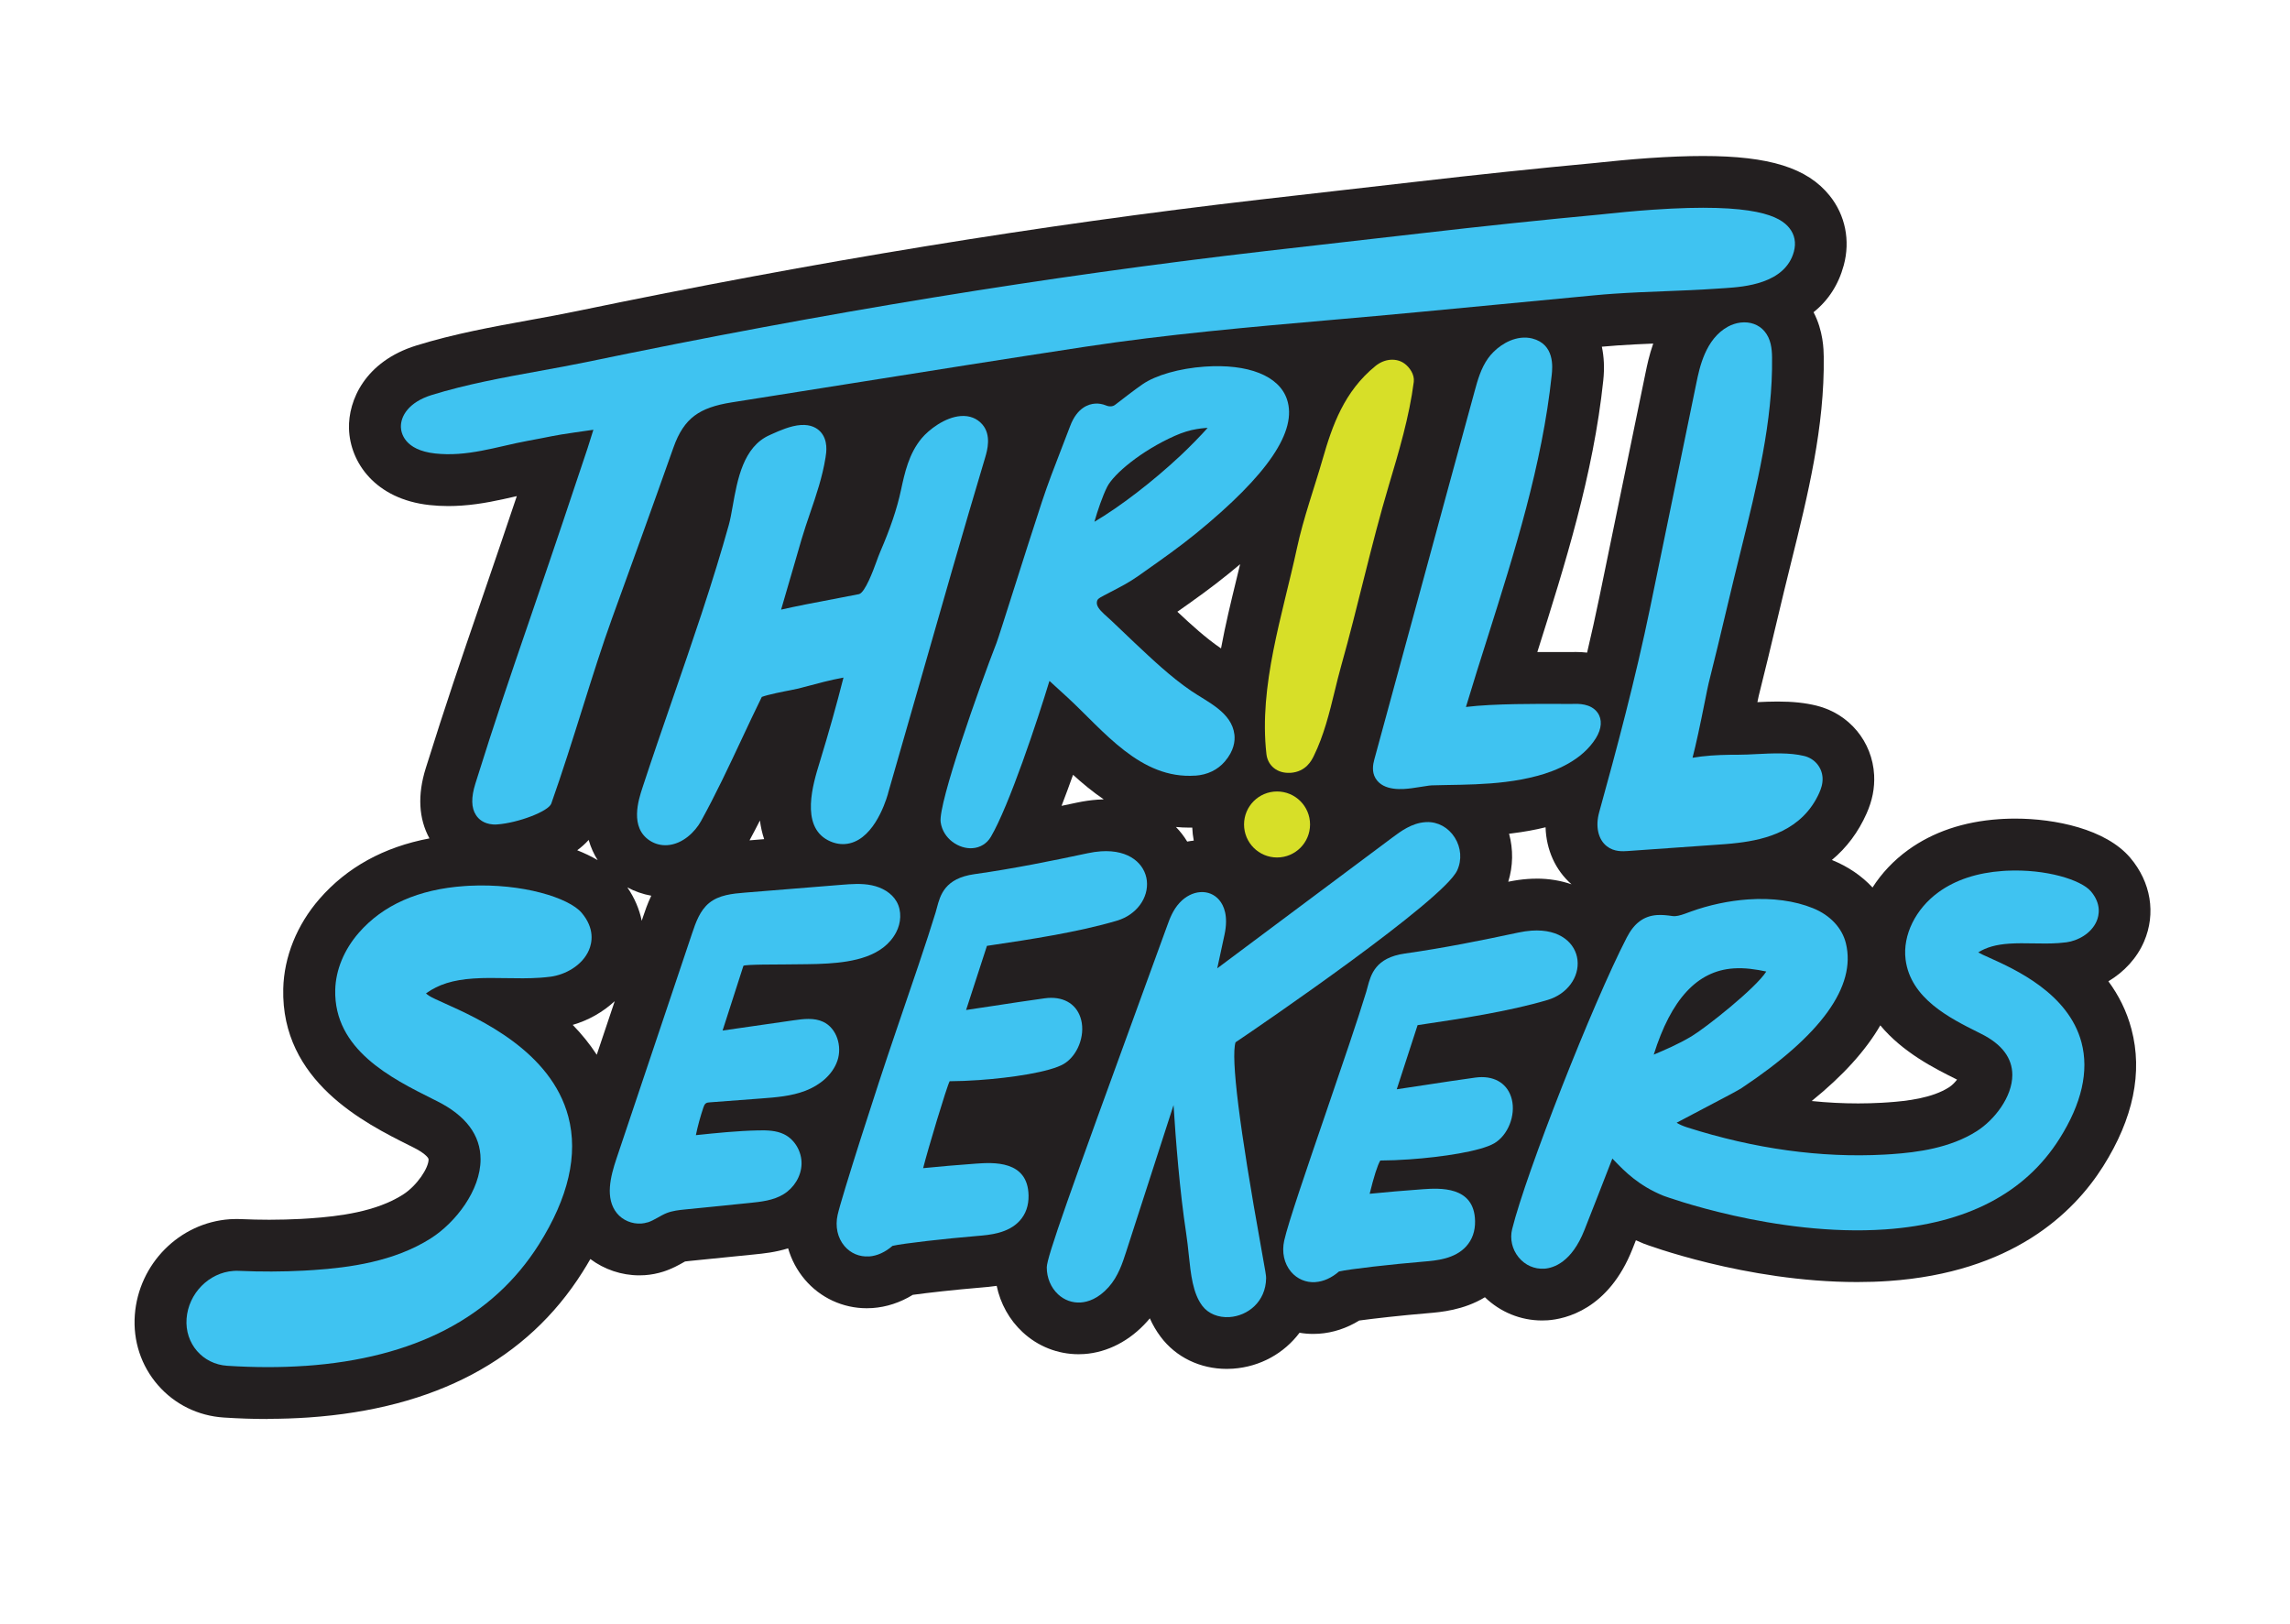 <?xml version="1.0" encoding="UTF-8"?>
<svg id="Layer_1" xmlns="http://www.w3.org/2000/svg" version="1.1" viewBox="0 0 612 434">
  <!-- Generator: Adobe Illustrator 29.5.0, SVG Export Plug-In . SVG Version: 2.1.0 Build 137)  -->
  <defs>
    <style>
      .st0 {
        fill: #231f20;
      }

      .st1 {
        fill: #d7df28;
      }

      .st2 {
        fill: #3fc3f1;
      }
    </style>
  </defs>
  <path class="st0" d="M71.6,379.24c-3.83,0-7.79-.13-11.77-.39-6.88-.44-13.13-3.51-17.61-8.65-4.5-5.16-6.7-11.83-6.19-18.77,1.01-13.65,11.92-24.65,25.39-25.58.59-.04,1.2-.06,1.8-.06.4,0,.81,0,1.21.03,2.51.11,5.05.17,7.54.17,2.85,0,5.7-.08,8.45-.22.78-.04,1.6-.09,2.42-.15,7.79-.54,17.64-1.75,24.84-6.34,3.8-2.43,6.86-7.13,6.86-9.41,0-.57-1.4-1.87-3.99-3.17l-1.06-.53c-12.01-6-34.4-17.18-33.79-41.94.21-8.52,3.64-17.04,9.67-23.98,7.36-8.46,17.22-13.88,29.4-16.18-2.89-5.3-3.23-11.61-.98-18.78,5.33-17.07,9.47-29.13,14.26-43.09,1.74-5.07,3.55-10.35,5.56-16.27,1.52-4.49,3.03-8.92,4.51-13.34-.08.02-.16.04-.25.06-4.33.99-9.17,2.11-14.47,2.47-1.21.08-2.41.13-3.57.13-1.69,0-3.39-.09-5.04-.27-14.49-1.58-21.25-11.39-21.52-20.4-.23-7.61,4.33-17.99,17.96-22.23,10.08-3.13,20.45-5.01,30.47-6.83l.26-.05c4.09-.74,8.31-1.51,12.23-2.33,63.83-13.24,123.51-22.99,182.44-29.79,6.39-.74,12.77-1.47,19.16-2.19l2.36-.27c6.54-.74,13.07-1.49,19.6-2.24,17-1.97,32.89-3.64,48.58-5.1l1.63-.17c2.72-.28,7.33-.76,12.78-1.14,5.27-.36,10.11-.55,14.38-.55,17.75,0,27.87,3.17,33.84,10.58,4.2,5.22,5.57,12.01,3.78,18.63-1.4,5.17-4.1,9.35-8.07,12.54,2.62,5.02,2.69,9.98,2.72,11.86.27,18.76-4.28,37.14-8.69,54.91-.66,2.64-1.3,5.25-1.92,7.81l-2.04,8.53c-1.43,5.99-3.04,12.79-4.72,19.41-.08.35-.21.93-.36,1.69,1.72-.08,3.54-.16,5.41-.16,4.05,0,7.36.35,10.4,1.1,8.74,2.16,14.92,9.62,15.39,18.56.17,3.49-.49,6.82-2.01,10.24-2.21,4.98-5.31,9.14-9.29,12.45.05.02.09.04.14.05,4.23,1.72,7.87,4.22,10.73,7.3,2.42-3.79,5.63-7.22,9.51-10.03,6.65-4.81,14.82-7.58,24.28-8.23l1.13-.07c1.18-.06,2.21-.08,3.24-.08,10.55,0,24.16,2.75,30.71,10.46,5.53,6.52,6.92,14.89,3.7,22.39-1.88,4.39-5.3,8.11-9.54,10.63,2.68,3.63,4.87,7.86,6.17,12.79,3.05,11.54.5,23.87-7.57,36.66-8.04,12.73-24.51,28.38-57.32,30.65-2.73.19-5.56.28-8.42.28-29.9,0-56.77-10.16-57.02-10.26-.73-.29-1.43-.6-2.11-.91-.3.77-.61,1.54-.91,2.31-6.41,16.24-17.98,18.75-22.66,19.08-.52.04-1.02.05-1.52.05-5.72,0-11.16-2.24-15.26-6.21-5.69,3.46-11.83,3.98-15.2,4.26-7.23.6-14.58,1.44-18.38,1.96-3.35,2.06-7.01,3.27-10.78,3.53-.53.04-1.03.05-1.53.05-1.24,0-2.46-.1-3.65-.31-4.09,5.44-10.44,9.09-17.78,9.6-.56.04-1.11.06-1.66.06-7.15,0-13.59-3.13-17.68-8.58-1.19-1.59-2.14-3.24-2.89-4.93-.22.27-.45.53-.68.79-4.64,5.21-10.62,8.32-16.86,8.75-.51.03-1.01.05-1.52.05-5.55,0-10.87-2.1-14.96-5.92-3.52-3.27-5.92-7.61-6.91-12.35-1.57.23-2.96.35-4.06.44-7.21.6-14.55,1.43-18.36,1.96-3.36,2.06-7.02,3.27-10.79,3.53-.51.03-1.01.05-1.52.05h0c-6.39,0-12.43-2.8-16.55-7.68-2.08-2.46-3.58-5.29-4.46-8.33-3.42,1.07-6.63,1.39-9.05,1.63l-17.08,1.72c-.42.04-1.02.1-1.41.16-.14.08-.28.16-.43.24-1.22.69-3.05,1.73-5.4,2.48-1.57.5-3.22.82-4.89.94-.51.04-1.02.05-1.53.05h0c-4.73,0-9.35-1.58-13.06-4.36-.66,1.16-1.36,2.32-2.1,3.49-14.8,23.44-39.42,36.51-73.17,38.85-3.53.24-7.21.37-10.94.37ZM484.18,294.26c4.19.43,8.33.64,12.42.64,2.08,0,4.17-.06,6.21-.17.56-.03,1.15-.07,1.75-.11,5.22-.36,11.8-1.15,16.3-4.02.81-.52,1.59-1.31,2.16-2.06l-.47-.24c-5.49-2.74-13.99-6.99-20.04-14.26-3.91,6.75-10.02,13.49-18.33,20.21ZM153.06,273.91c2.33,2.39,4.51,5.05,6.42,7.98l4.81-14.33c-3.11,2.9-6.99,5.12-11.23,6.35ZM167.66,237.17c1.92,2.79,3.21,5.82,3.84,8.92l.33-1c.52-1.56,1.2-3.56,2.22-5.7-2.23-.4-4.39-1.15-6.39-2.22ZM410.66,234.82c3.33,0,6.47.53,9.33,1.52-4.34-3.81-6.75-9.25-6.94-15.24-2.84.7-5.77,1.23-8.94,1.62-.27.03-.54.07-.81.1,1.14,4.2,1.08,8.64-.22,12.83,1.8-.37,3.56-.62,5.26-.74.8-.06,1.57-.08,2.32-.08ZM154.26,227.24c1.94.77,3.78,1.64,5.47,2.64-.98-1.54-1.82-3.33-2.41-5.4-.91,1.02-1.95,1.94-3.06,2.76ZM314.28,221.03c1.14,1.18,2.15,2.48,3,3.89.58-.11,1.16-.2,1.75-.26-.22-1.13-.35-2.29-.4-3.47-.28,0-.55,0-.83,0-1.2,0-2.38-.06-3.53-.17ZM203.09,219.29c-.9,1.77-1.83,3.54-2.78,5.3l3.91-.32c-.53-1.57-.91-3.24-1.13-4.98ZM286.77,207.08c-.98,2.75-2.02,5.56-3.07,8.29,1.39-.29,2.77-.58,4.14-.87,1.85-.39,3.68-.65,5.44-.78.58-.04,1.14-.07,1.69-.08-2.98-2.03-5.7-4.29-8.19-6.56ZM421.1,174.25c1.07,0,2.08.06,3.05.17,1.16-4.94,2.27-9.91,3.29-14.87l12.34-59.97c.39-1.89.96-4.67,2.04-7.76-3.2.13-6.43.29-9.55.5-1.4.1-2.79.21-4.18.34.57,2.65.74,5.66.38,9.04-2.66,25.2-10.26,49.27-17.62,72.56.62,0,1.26,0,1.91,0,1.69,0,3.21,0,4.45.01h2.65c.31,0,.75-.02,1.24-.02ZM314.66,163.5c3.85,3.61,7.56,6.98,11.46,9.66.07.04.13.09.2.13,1.17-6.35,2.67-12.5,4.09-18.34.34-1.41.68-2.79,1.01-4.16-1,.85-2.01,1.68-3.01,2.49-4.58,3.73-9.23,7.03-13.75,10.21Z"/>
  <path class="st2" d="M412.71,339.06c-2.63.18-5.12-.92-6.84-3.01-1.75-2.12-2.4-4.95-1.75-7.56,3.73-15.02,21.47-60.18,30.63-77.93,1.99-3.85,4.55-5.75,8.08-6,1.29-.09,2.61.04,4.19.27.22.03.44.04.7.02,1.03-.07,2.26-.52,3.55-1l.63-.23c4.87-1.76,10.15-2.88,15.25-3.24,6.48-.45,12.48.36,17.38,2.35,4.59,1.86,7.79,5.29,8.79,9.4,2.79,11.5-6.59,24.52-27.9,38.68-.89.59-3.93,2.2-10.19,5.48-2.3,1.21-5.12,2.68-7.15,3.77.69.44,1.65.87,2.83,1.25,18,5.74,35.71,8.18,52.64,7.27.65-.04,1.3-.07,1.96-.12,6.87-.48,15.66-1.61,22.8-6.16,4.71-3.01,9.48-9.13,9.48-15.01,0-4.52-2.78-8.22-8.28-10.97l-.75-.38c-7.68-3.83-18.2-9.09-19.5-19.54-.8-6.46,2.67-13.52,8.85-17.99,4.52-3.26,10.28-5.16,17.12-5.64l.98-.06c10.62-.52,19.99,2.46,22.58,5.51,2.86,3.37,2.19,6.44,1.53,7.97-1.44,3.35-5.08,5.25-8.06,5.65-.7.09-1.4.16-2.12.21-2.25.16-4.54.12-6.76.08-2.13-.04-4.34-.07-6.41.07-3.52.24-6.11.97-8.29,2.34.48.3,1.66.83,2.91,1.39,6.88,3.1,21.21,9.54,24.69,22.69,2.03,7.66.05,16.32-5.89,25.72-9.2,14.57-24.87,22.73-46.56,24.23-29.29,2.03-58.99-8.88-59.27-8.99-6.66-2.7-10.46-6.63-12.97-9.23-.22-.23-.46-.47-.69-.71-.06.15-.13.32-.2.5-2.4,6.2-4.81,12.39-7.26,18.58-3.39,8.59-8.19,10.17-10.74,10.35ZM463.25,258.82c-9.66.67-16.64,8.21-21.29,23.04.02,0,.05-.02.07-.03,2.9-1.23,6.52-2.76,10.07-4.89,3.76-2.26,17.1-12.8,19.94-17.29-2.71-.57-5.68-1.05-8.79-.83Z"/>
  <path class="st2" d="M338.37,341.59c.01-.63-.13-1.47-1.34-8.18-5.81-32.21-8.1-50.65-6.84-54.84,7.3-4.89,55.56-37.96,59.24-45.94,1.3-2.81,1.05-6.1-.65-8.79-1.7-2.69-4.52-4.24-7.53-4.13l-.35.02c-3.61.25-6.58,2.46-8.75,4.08l-46.84,34.98,1.94-8.99c1.08-5.02-.18-7.81-1.42-9.27-1.27-1.49-3.07-2.24-5.07-2.1-1.97.14-3.92,1.14-5.49,2.82-1.8,1.93-2.66,4.27-3.34,6.16l-5.93,16.27c-20.33,55.73-26.25,72.34-26.25,75.05,0,2.78,1.1,5.4,3.02,7.19,1.67,1.56,3.83,2.33,6.07,2.18,1.84-.13,4.63-.95,7.46-4.13,2.54-2.86,3.7-6.44,4.63-9.32l12.7-39.3c.56,9.04,1.67,23.18,3.36,34.17.31,2,.51,3.97.71,5.85.55,5.27,1.08,10.25,3.61,13.62,1.57,2.09,4.3,3.22,7.3,3.01,4.78-.33,9.67-4.01,9.76-10.41Z"/>
  <path class="st2" d="M351.57,342.65c2.15-.15,4.31-1.13,6.27-2.83,2.72-.65,14.18-1.94,22.69-2.65,3.29-.27,8.25-.69,11.31-4.07,1.62-1.79,2.42-4.07,2.37-6.77-.18-9.45-9.53-8.8-14.05-8.49-4.91.34-9.84.79-14.12,1.21,1.14-4.63,2.09-7.62,2.84-8.89,2.47-.01,5.09-.12,7.8-.31,8.66-.6,19.03-2.16,22.67-4.3,3.65-2.15,5.75-7.42,4.68-11.74-.99-4.01-4.31-6.22-8.86-5.91-.3.02-.61.05-.93.1-4.49.62-8.98,1.3-13.47,1.99-2.5.38-5,.76-7.49,1.13l5.57-17.14c.75-.12,1.67-.25,2.57-.39,7.66-1.14,21.91-3.25,32.26-6.37,5.11-1.54,8.44-6.04,7.9-10.69-.49-4.28-4.48-8.35-12.27-7.81-1.12.08-2.3.25-3.52.51-9.61,2.05-19.93,4.14-30.3,5.6-7.92,1.11-9.13,5.65-10.01,8.96-.11.42-.23.86-.36,1.31-2.23,7.35-6.54,19.92-10.7,32.09-5.24,15.3-10.19,29.75-11.21,34.34-.7,3.12-.03,6.18,1.83,8.38,1.63,1.92,4.01,2.93,6.54,2.75h0Z"/>
  <path class="st2" d="M232.25,335.8c2.15-.15,4.31-1.13,6.27-2.83,2.72-.65,14.18-1.94,22.68-2.65,3.29-.27,8.25-.69,11.31-4.06,1.63-1.79,2.42-4.07,2.37-6.78-.18-9.45-9.53-8.8-14.05-8.49-4.87.34-9.71.78-14.12,1.21,1.15-4.64,6.35-21.95,7.09-23.23,2.47-.01,5.09-.12,7.8-.31,8.66-.6,19.03-2.16,22.67-4.3,3.65-2.15,5.75-7.42,4.68-11.74-.99-4.01-4.31-6.22-8.86-5.91-.3.02-.61.05-.93.1-4.49.62-8.98,1.3-13.47,1.99-2.5.38-5,.76-7.5,1.13l5.57-17.14c.75-.12,1.67-.25,2.57-.39,7.66-1.14,21.91-3.25,32.26-6.37,5.11-1.54,8.43-6.04,7.9-10.69-.49-4.28-4.48-8.35-12.27-7.82-1.12.08-2.3.25-3.52.51-9.6,2.05-19.92,4.14-30.3,5.6-7.93,1.11-9.13,5.65-10.01,8.96-.11.42-.23.86-.36,1.3-2.23,7.35-6.54,19.92-10.7,32.08-5.24,15.3-14.44,44.09-15.47,48.69-.7,3.12-.03,6.18,1.83,8.37,1.63,1.92,4.01,2.93,6.54,2.75h0Z"/>
  <path class="st2" d="M173.09,326.7c1.8-.58,3.33-1.8,5.09-2.5,1.58-.62,3.29-.8,4.98-.97,5.69-.57,11.38-1.14,17.07-1.72,3.16-.32,6.45-.67,9.16-2.33,2.79-1.7,4.73-4.79,4.82-8.05.1-3.26-1.75-6.56-4.68-7.99-2.11-1.03-4.56-1.08-6.91-1.03-5.57.12-11.11.69-16.65,1.27.52-2.51,1.2-4.99,2.02-7.42.14-.4.3-.83.65-1.08.3-.21.69-.25,1.06-.27,4.56-.34,9.12-.69,13.68-1.03,4.03-.3,8.12-.62,11.89-2.07,3.77-1.45,7.23-4.22,8.53-8.04,1.3-3.82-.15-8.67-3.81-10.38-2.43-1.14-5.26-.78-7.92-.4-6.32.91-12.64,1.82-18.96,2.73,1.85-5.76,3.71-11.52,5.56-17.28.13-.42,10.05-.37,11.25-.39,3.78-.07,7.56,0,11.33-.25,6.69-.44,14.78-1.78,18.24-8.32,1.33-2.51,1.54-5.7.15-8.18-1.34-2.39-3.97-3.84-6.66-4.4-2.69-.56-5.46-.34-8.2-.12-8.56.69-17.12,1.39-25.69,2.08-3.36.27-6.95.63-9.56,2.76-2.46,2-3.58,5.16-4.58,8.16-6.74,20.07-13.47,40.13-20.21,60.2-1.61,4.8-3.07,10.58.1,14.53,1.55,1.93,4.1,2.97,6.56,2.79.56-.04,1.12-.15,1.67-.32Z"/>
  <path class="st2" d="M81.58,365.05c29.1-2.02,50.1-12.93,62.42-32.43,7.92-12.54,10.57-24.04,7.88-34.2-4.63-17.48-23.82-26.12-33.05-30.27-1.82-.82-3.39-1.52-4.07-1.96-.44-.28-.73-.51-.91-.69l.05-.04c3.27-2.35,7.16-3.57,12.59-3.94,2.84-.2,5.85-.15,8.76-.1,2.99.05,6.08.1,9.09-.11.95-.07,1.9-.16,2.83-.28,3.79-.51,8.42-2.9,10.23-7.12.81-1.9,1.64-5.72-1.97-9.97-3.4-4-15.83-7.9-29.98-7.21-.43.02-.87.05-1.3.08-12.29.85-21.81,5.06-28.28,12.51-3.92,4.51-6.15,9.92-6.28,15.23-.39,15.95,14.95,23.62,26.16,29.22l1.04.52c7.73,3.87,11.64,9.11,11.64,15.56,0,8.28-6.67,16.88-13.26,21.09-9.84,6.28-21.91,7.84-31.33,8.49-.89.06-1.77.12-2.65.16-5.63.3-11.47.32-17.36.06-.48-.02-.96-.02-1.44.02-6.53.45-12.03,5.98-12.53,12.77-.49,6.63,4.29,12.16,10.87,12.58,7.28.47,14.3.48,20.86.02h0Z"/>
  <path class="st2" d="M410.76,207.39c5.16-1.37,12.07-4.23,15.73-10.09,1.59-2.55,1.75-5.05.44-6.86-1.8-2.47-5.21-2.36-6.67-2.31-.46.01-1.57,0-3.12,0-5.86-.03-18.05-.09-25.23.8l-.14.02c1.88-6.27,3.87-12.55,5.81-18.67,7.17-22.69,14.59-46.15,17.11-70.02.22-2.04.87-8.26-5.23-9.8-.97-.24-2.01-.3-3.08-.17-3.88.48-7.1,3.24-8.68,5.45-1.95,2.73-2.82,5.93-3.59,8.74l-.14.52c-4.5,16.42-8.99,32.95-13.47,49.45-4.41,16.25-8.82,32.47-13.22,48.54-.36,1.31-.71,3.25.31,4.99,2.13,3.61,7.55,2.95,9.62,2.69h.02c.95-.12,1.9-.27,2.79-.42.68-.11,1.33-.22,1.89-.29.25-.03.48-.05.68-.06.96-.04,1.92-.06,2.88-.07l.92-.02c5.22-.08,10.62-.17,16.02-.84,3.01-.37,5.75-.89,8.35-1.59Z"/>
  <path class="st2" d="M486.24,211.78c.4-.9.92-2.27.84-3.89-.15-2.81-2.11-5.15-4.88-5.84-3.89-.96-8.63-.72-12.8-.51-1.7.09-3.34.17-4.84.17-2.94,0-6.42.05-9.9.47-.8.1-1.57.21-2.33.34.91-3.5,1.97-8.41,3.36-15.38.43-2.17.77-3.85.95-4.57,1.62-6.4,3.15-12.82,4.67-19.24l2.05-8.56c.63-2.6,1.28-5.23,1.94-7.89,4.19-16.92,8.53-34.41,8.28-51.38-.03-2.3-.3-4.93-2.02-6.96-1.51-1.79-3.85-2.64-6.41-2.33-1.15.14-2.31.52-3.36,1.09-6.02,3.3-7.6,10.96-8.44,15.08l-12.34,59.97c-3.94,19.12-9.1,38.4-13.63,54.73-1.06,3.81-.27,7.29,2.06,9.1,1.95,1.52,4.26,1.35,5.63,1.26l22.81-1.61c2.16-.15,4.39-.29,6.7-.58,7.12-.87,17.12-3.2,21.67-13.47Z"/>
  <path class="st2" d="M147.33,214.76c5.93-16.76,11.07-35.24,16.21-49.43,5.16-14.22,10.49-28.92,16.44-45.73,1.41-3.99,3.2-6.69,5.64-8.51,2.34-1.74,5.42-2.84,9.99-3.56,10.53-1.66,21.06-3.33,31.59-5.01,20.59-3.28,41.88-6.66,62.83-9.85,21.65-3.3,44.06-5.26,65.74-7.16,7.99-.7,15.96-1.4,23.88-2.16,7.18-.69,14.37-1.37,21.55-2.05,8.32-.79,16.64-1.58,24.96-2.38,1.71-.17,3.43-.3,5.15-.42,4.54-.31,9.19-.5,13.68-.67,4.42-.17,8.98-.35,13.48-.66l2.76-.18c4.74-.33,15.84-1.1,18.18-9.73.64-2.36.22-4.54-1.21-6.32-2.42-3.02-8.84-6.81-36.46-4.89-5.22.36-9.68.82-12.34,1.1l-1.74.18c-15.53,1.45-31.33,3.11-48.28,5.07-6.54.75-13.08,1.5-19.62,2.24-7.17.82-14.33,1.63-21.5,2.46-58.53,6.76-117.81,16.44-181.22,29.6-4.18.87-8.58,1.67-12.83,2.44-9.63,1.75-19.58,3.56-28.84,6.43-6.2,1.93-8.32,5.7-8.23,8.58.04,1.42.83,6.14,9.17,7.05,1.97.21,3.99.25,6.16.1,4.21-.29,8.31-1.23,12.28-2.14,2.08-.48,4.23-.97,6.33-1.35,6.05-1.1,6.53-1.38,12.55-2.24,1.65-.24,3.3-.47,4.95-.71-.99,3.3-2.11,6.65-3.21,9.89l-1.31,3.9c-2.4,7.24-4.85,14.47-7.31,21.72-2.01,5.93-3.83,11.23-5.54,16.23-4.77,13.9-8.88,25.9-14.17,42.83-1.16,3.71-1.11,6.46.17,8.42.67,1.03,1.99,2.29,4.51,2.49.38.03.75.03,1.1,0,5.61-.39,13.78-3.5,14.51-5.58Z"/>
  <path class="st2" d="M319.45,207.29c-14.69,1.03-24.45-11.94-34.15-20.89-2.1-1.93-3.73-3.44-4.73-4.32-.02-.02-.06-.05-.11-.09-3.15,10.41-10.81,33.46-15.67,41.69-1.05,1.77-2.83,2.87-4.91,3.01-3.59.25-7.86-2.49-8.49-6.96-.7-4.99,10.4-36.3,14.93-47.91.37-.94,2.5-7.64,4.75-14.73,2.4-7.54,5.23-16.44,7.39-23,1.58-4.79,3.42-9.55,5.21-14.16.79-2.03,1.58-4.05,2.34-6.09,1.85-4.92,4.96-5.86,6.65-5.97.98-.07,1.97.1,2.95.5.43.18.88.26,1.3.23s.79-.17,1.09-.4l.37-.28c2.35-1.82,4.58-3.54,6.93-5.19,3.53-2.46,9.91-4.28,16.67-4.75,11.62-.8,19.83,2.45,21.96,8.71,2.88,8.46-5.07,20.19-24.29,35.87-4.38,3.57-9.03,6.85-13.53,10.02l-1.98,1.4c-2.4,1.7-4.94,3-7.39,4.27l-1.67.87c-.65.34-1.38.73-1.67,1.08-.24.29-.33.82-.24,1.3.24,1.14,1.54,2.3,2.8,3.42.42.37.83.74,1.2,1.1,1.95,1.88,3.92,3.75,5.89,5.61,4.86,4.56,9.71,9.19,15.22,12.97,4.37,3,10.95,5.75,11.63,11.76.19,1.67-.1,4.27-2.54,7.13-1.93,2.27-4.67,3.59-7.92,3.82ZM322.1,114.39c-.84.06-1.65.18-2.31.29-1.83.29-3.78.9-5.81,1.8-8.96,3.98-16.38,10.2-18.11,13.67-1.24,2.49-2.54,6.32-3.39,9.3,6.81-4.01,15.61-10.75,23.01-17.69,2.39-2.24,5.44-5.35,7.25-7.4-.19,0-.4.01-.64.03Z"/>
  <path class="st2" d="M237.31,212.09c2.9-10.02,5.77-20.06,8.64-30.09,5.61-19.63,11.41-39.92,17.37-59.84.51-1.75,1.69-5.85-.78-8.71-1.42-1.64-3.41-2.43-5.75-2.26-4.29.3-8.61,3.71-10.47,5.94-3.44,4.12-4.55,9.27-5.55,13.93-1.05,4.9-2.82,10.13-5.55,16.46-.33.76-.68,1.73-1.07,2.8-.73,2-2.96,8.09-4.59,8.47-.51.12-2.16.43-4.39.85-7.75,1.46-12.93,2.48-16.42,3.29,1.18-4.01,2.35-8.03,3.51-12.05l1.93-6.66c.7-2.4,1.53-4.82,2.33-7.17,1.61-4.7,3.27-9.57,4.1-14.76.23-1.39.75-4.65-1.38-6.93-.86-.91-2.46-1.96-5.23-1.77s-5.74,1.53-7.72,2.42l-.6.27c-7.05,3.11-8.62,11.88-9.87,18.93-.34,1.91-.66,3.71-1.05,5.09-2,7.17-4.31,14.71-7.28,23.73-2.49,7.55-5.13,15.21-7.69,22.61-2.7,7.83-5.5,15.92-8.12,23.93-1.04,3.18-3.47,10.61,2.04,14.13,1.38.88,2.98,1.29,4.62,1.18,4.19-.29,7.46-3.64,9-6.42,3.94-7.14,7.46-14.64,10.86-21.89,1.77-3.78,3.55-7.57,5.39-11.31,1.68-.64,6.04-1.49,7.57-1.78,1.06-.2,1.88-.37,2.25-.47l1.36-.36c3.65-.98,7.15-1.92,10.65-2.56-1.84,7.25-3.96,14.8-6.32,22.5l-.11.36c-1.67,5.43-5.15,16.74,2.29,20.62,1.48.77,3,1.11,4.52,1.01,7.21-.5,10.64-10.42,11.52-13.46Z"/>
  <path class="st1" d="M344.88,206.55c4.16-.29,5.65-3.34,6.22-4.49,2.71-5.52,4.18-11.53,5.6-17.35.55-2.26,1.1-4.51,1.71-6.69,4.52-16.01,7.98-32.31,12.74-48.27,2.7-9.05,5.49-18.41,6.68-27.69.25-1.97-1.13-3.93-2.52-4.92-1.04-.74-2.31-1.08-3.67-.99-1.43.1-2.82.67-4.02,1.64-8.41,6.82-11.58,15.99-14.11,24.79-2.3,7.98-5.16,15.82-6.91,23.95-3.81,17.72-10.24,36.7-8.15,55,.36,3.16,2.97,5.22,6.35,5.01h.07Z"/>
  <circle class="st1" cx="341.29" cy="220.35" r="8.82"/>
</svg>